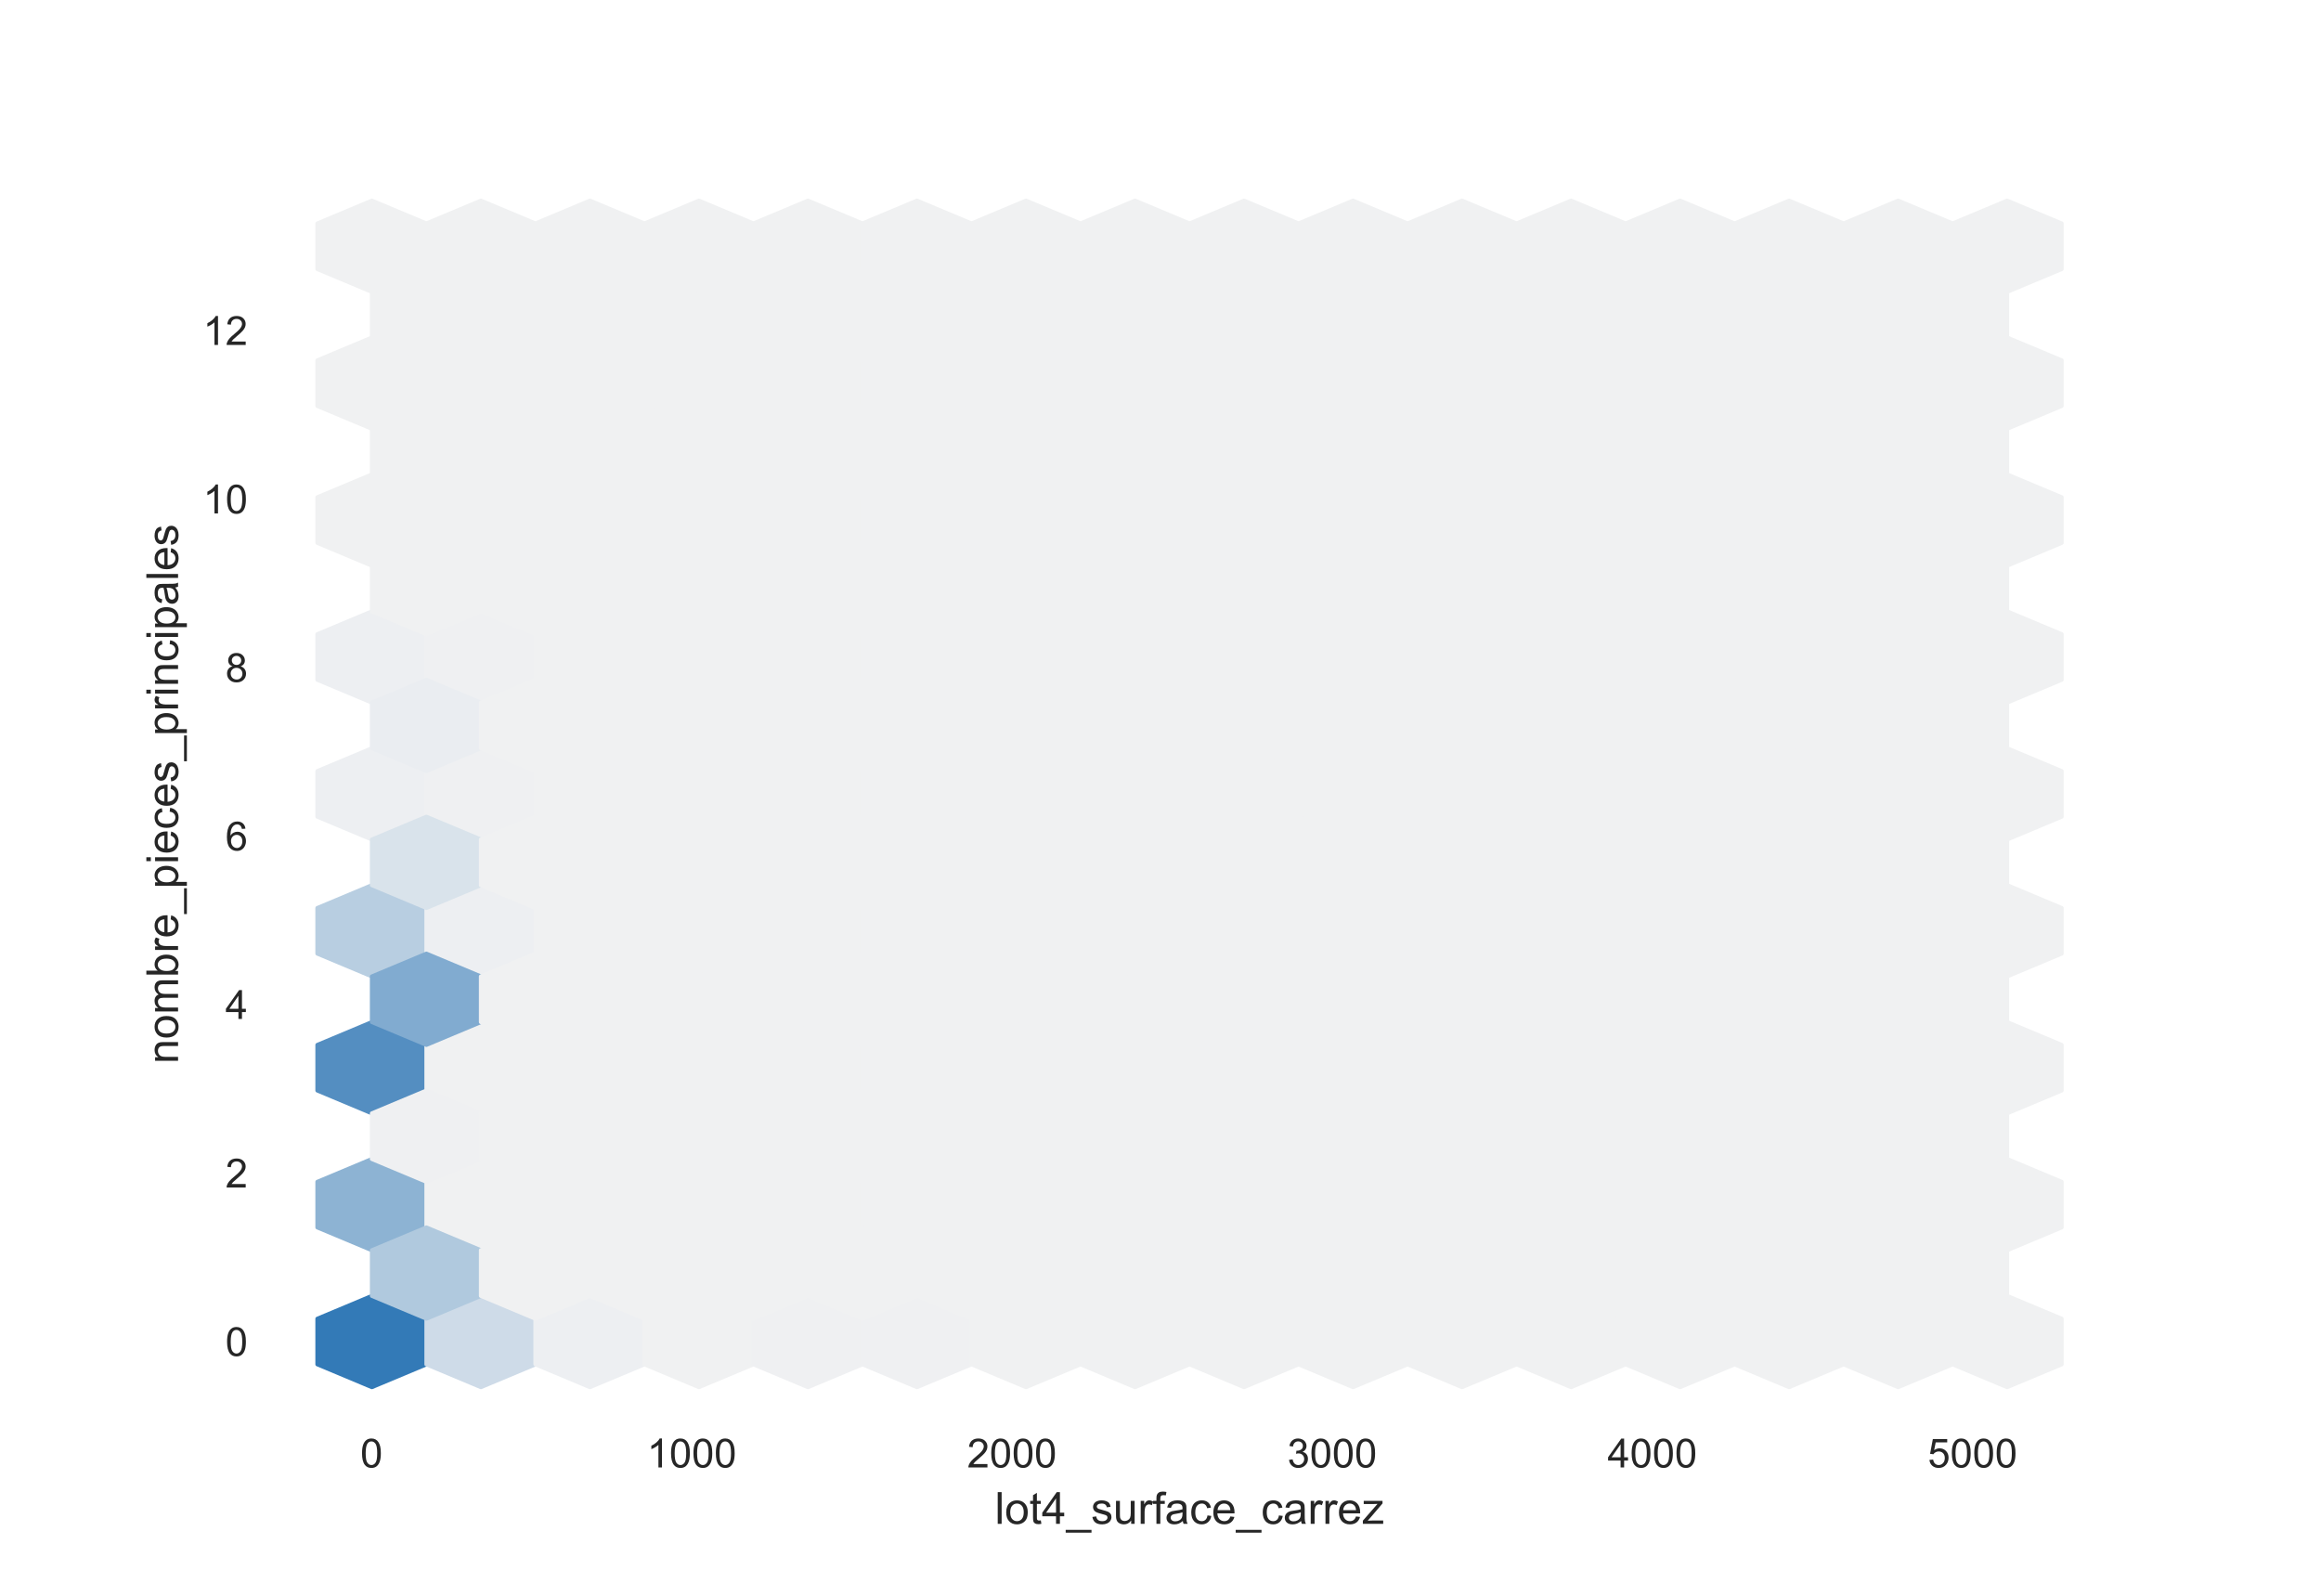 <?xml version="1.0" encoding="utf-8" standalone="no"?>
<!DOCTYPE svg PUBLIC "-//W3C//DTD SVG 1.1//EN"
  "http://www.w3.org/Graphics/SVG/1.1/DTD/svg11.dtd">
<!-- Created with matplotlib (https://matplotlib.org/) -->
<svg height="396pt" version="1.1" viewBox="0 0 576 396" width="576pt" xmlns="http://www.w3.org/2000/svg" xmlns:xlink="http://www.w3.org/1999/xlink">
 <defs>
  <style type="text/css">*{stroke-linecap:butt;stroke-linejoin:round;}</style>
 </defs>
 <g id="figure_1">
  <g id="patch_1">
   <path d="M 0 396 
L 576 396 
L 576 0 
L 0 0 
z
" style="fill:#ffffff;"/>
  </g>
  <g id="axes_1">
   <g id="patch_2">
    <path d="M 72 346.5 
L 518.4 346.5 
L 518.4 47.52 
L 72 47.52 
z
" style="fill:#ffffff;"/>
   </g>
   <g id="matplotlib.axis_1">
    <g id="xtick_1">
     <g id="text_1">
      <!-- 0 -->
      <g style="fill:#262626;" transform="translate(89.431 364.158)scale(0.1 -0.1)">
       <defs>
        <path d="M 4.156 35.297 
Q 4.156 48 6.766 55.734 
Q 9.375 63.484 14.516 67.672 
Q 19.672 71.875 27.484 71.875 
Q 33.25 71.875 37.594 69.547 
Q 41.938 67.234 44.766 62.859 
Q 47.609 58.5 49.219 52.219 
Q 50.828 45.953 50.828 35.297 
Q 50.828 22.703 48.234 14.969 
Q 45.656 7.234 40.5 3 
Q 35.359 -1.219 27.484 -1.219 
Q 17.141 -1.219 11.234 6.203 
Q 4.156 15.141 4.156 35.297 
z
M 13.188 35.297 
Q 13.188 17.672 17.312 11.828 
Q 21.438 6 27.484 6 
Q 33.547 6 37.672 11.859 
Q 41.797 17.719 41.797 35.297 
Q 41.797 52.984 37.672 58.781 
Q 33.547 64.594 27.391 64.594 
Q 21.344 64.594 17.719 59.469 
Q 13.188 52.938 13.188 35.297 
z
" id="ArialMT-48"/>
       </defs>
       <use xlink:href="#ArialMT-48"/>
      </g>
     </g>
    </g>
    <g id="xtick_2">
     <g id="text_2">
      <!-- 1000 -->
      <g style="fill:#262626;" transform="translate(160.554 364.158)scale(0.1 -0.1)">
       <defs>
        <path d="M 37.25 0 
L 28.469 0 
L 28.469 56 
Q 25.297 52.984 20.141 49.953 
Q 14.984 46.922 10.891 45.406 
L 10.891 53.906 
Q 18.266 57.375 23.781 62.297 
Q 29.297 67.234 31.594 71.875 
L 37.25 71.875 
z
" id="ArialMT-49"/>
       </defs>
       <use xlink:href="#ArialMT-49"/>
       <use x="55.615" xlink:href="#ArialMT-48"/>
       <use x="111.23" xlink:href="#ArialMT-48"/>
       <use x="166.846" xlink:href="#ArialMT-48"/>
      </g>
     </g>
    </g>
    <g id="xtick_3">
     <g id="text_3">
      <!-- 2000 -->
      <g style="fill:#262626;" transform="translate(240.019 364.158)scale(0.1 -0.1)">
       <defs>
        <path d="M 50.344 8.453 
L 50.344 0 
L 3.031 0 
Q 2.938 3.172 4.047 6.109 
Q 5.859 10.938 9.828 15.625 
Q 13.812 20.312 21.344 26.469 
Q 33.016 36.031 37.109 41.625 
Q 41.219 47.219 41.219 52.203 
Q 41.219 57.422 37.469 61 
Q 33.734 64.594 27.734 64.594 
Q 21.391 64.594 17.578 60.781 
Q 13.766 56.984 13.719 50.25 
L 4.688 51.172 
Q 5.609 61.281 11.656 66.578 
Q 17.719 71.875 27.938 71.875 
Q 38.234 71.875 44.234 66.156 
Q 50.25 60.453 50.25 52 
Q 50.25 47.703 48.484 43.547 
Q 46.734 39.406 42.656 34.812 
Q 38.578 30.219 29.109 22.219 
Q 21.188 15.578 18.938 13.203 
Q 16.703 10.844 15.234 8.453 
z
" id="ArialMT-50"/>
       </defs>
       <use xlink:href="#ArialMT-50"/>
       <use x="55.615" xlink:href="#ArialMT-48"/>
       <use x="111.23" xlink:href="#ArialMT-48"/>
       <use x="166.846" xlink:href="#ArialMT-48"/>
      </g>
     </g>
    </g>
    <g id="xtick_4">
     <g id="text_4">
      <!-- 3000 -->
      <g style="fill:#262626;" transform="translate(319.484 364.158)scale(0.1 -0.1)">
       <defs>
        <path d="M 4.203 18.891 
L 12.984 20.062 
Q 14.5 12.594 18.141 9.297 
Q 21.781 6 27 6 
Q 33.203 6 37.469 10.297 
Q 41.75 14.594 41.75 20.953 
Q 41.75 27 37.797 30.922 
Q 33.844 34.859 27.734 34.859 
Q 25.25 34.859 21.531 33.891 
L 22.516 41.609 
Q 23.391 41.5 23.922 41.5 
Q 29.547 41.5 34.031 44.422 
Q 38.531 47.359 38.531 53.469 
Q 38.531 58.297 35.25 61.469 
Q 31.984 64.656 26.812 64.656 
Q 21.688 64.656 18.266 61.422 
Q 14.844 58.203 13.875 51.766 
L 5.078 53.328 
Q 6.688 62.156 12.391 67.016 
Q 18.109 71.875 26.609 71.875 
Q 32.469 71.875 37.391 69.359 
Q 42.328 66.844 44.938 62.5 
Q 47.562 58.156 47.562 53.266 
Q 47.562 48.641 45.062 44.828 
Q 42.578 41.016 37.703 38.766 
Q 44.047 37.312 47.562 32.688 
Q 51.078 28.078 51.078 21.141 
Q 51.078 11.766 44.234 5.25 
Q 37.406 -1.266 26.953 -1.266 
Q 17.531 -1.266 11.297 4.344 
Q 5.078 9.969 4.203 18.891 
z
" id="ArialMT-51"/>
       </defs>
       <use xlink:href="#ArialMT-51"/>
       <use x="55.615" xlink:href="#ArialMT-48"/>
       <use x="111.23" xlink:href="#ArialMT-48"/>
       <use x="166.846" xlink:href="#ArialMT-48"/>
      </g>
     </g>
    </g>
    <g id="xtick_5">
     <g id="text_5">
      <!-- 4000 -->
      <g style="fill:#262626;" transform="translate(398.948 364.158)scale(0.1 -0.1)">
       <defs>
        <path d="M 32.328 0 
L 32.328 17.141 
L 1.266 17.141 
L 1.266 25.203 
L 33.938 71.578 
L 41.109 71.578 
L 41.109 25.203 
L 50.781 25.203 
L 50.781 17.141 
L 41.109 17.141 
L 41.109 0 
z
M 32.328 25.203 
L 32.328 57.469 
L 9.906 25.203 
z
" id="ArialMT-52"/>
       </defs>
       <use xlink:href="#ArialMT-52"/>
       <use x="55.615" xlink:href="#ArialMT-48"/>
       <use x="111.23" xlink:href="#ArialMT-48"/>
       <use x="166.846" xlink:href="#ArialMT-48"/>
      </g>
     </g>
    </g>
    <g id="xtick_6">
     <g id="text_6">
      <!-- 5000 -->
      <g style="fill:#262626;" transform="translate(478.413 364.158)scale(0.1 -0.1)">
       <defs>
        <path d="M 4.156 18.75 
L 13.375 19.531 
Q 14.406 12.797 18.141 9.391 
Q 21.875 6 27.156 6 
Q 33.5 6 37.891 10.781 
Q 42.281 15.578 42.281 23.484 
Q 42.281 31 38.062 35.344 
Q 33.844 39.703 27 39.703 
Q 22.75 39.703 19.328 37.766 
Q 15.922 35.844 13.969 32.766 
L 5.719 33.844 
L 12.641 70.609 
L 48.25 70.609 
L 48.25 62.203 
L 19.672 62.203 
L 15.828 42.969 
Q 22.266 47.469 29.344 47.469 
Q 38.719 47.469 45.156 40.969 
Q 51.609 34.469 51.609 24.266 
Q 51.609 14.547 45.953 7.469 
Q 39.062 -1.219 27.156 -1.219 
Q 17.391 -1.219 11.203 4.25 
Q 5.031 9.719 4.156 18.75 
z
" id="ArialMT-53"/>
       </defs>
       <use xlink:href="#ArialMT-53"/>
       <use x="55.615" xlink:href="#ArialMT-48"/>
       <use x="111.23" xlink:href="#ArialMT-48"/>
       <use x="166.846" xlink:href="#ArialMT-48"/>
      </g>
     </g>
    </g>
    <g id="text_7">
     <!-- lot4_surface_carrez -->
     <g style="fill:#262626;" transform="translate(246.901 378.153)scale(0.11 -0.11)">
      <defs>
       <path d="M 6.391 0 
L 6.391 71.578 
L 15.188 71.578 
L 15.188 0 
z
" id="ArialMT-108"/>
       <path d="M 3.328 25.922 
Q 3.328 40.328 11.328 47.266 
Q 18.016 53.031 27.641 53.031 
Q 38.328 53.031 45.109 46.016 
Q 51.906 39.016 51.906 26.656 
Q 51.906 16.656 48.906 10.906 
Q 45.906 5.172 40.156 2 
Q 34.422 -1.172 27.641 -1.172 
Q 16.75 -1.172 10.031 5.812 
Q 3.328 12.797 3.328 25.922 
z
M 12.359 25.922 
Q 12.359 15.969 16.703 11.016 
Q 21.047 6.062 27.641 6.062 
Q 34.188 6.062 38.531 11.031 
Q 42.875 16.016 42.875 26.219 
Q 42.875 35.844 38.5 40.797 
Q 34.125 45.75 27.641 45.75 
Q 21.047 45.75 16.703 40.812 
Q 12.359 35.891 12.359 25.922 
z
" id="ArialMT-111"/>
       <path d="M 25.781 7.859 
L 27.047 0.094 
Q 23.344 -0.688 20.406 -0.688 
Q 15.625 -0.688 12.984 0.828 
Q 10.359 2.344 9.281 4.812 
Q 8.203 7.281 8.203 15.188 
L 8.203 45.016 
L 1.766 45.016 
L 1.766 51.859 
L 8.203 51.859 
L 8.203 64.703 
L 16.938 69.969 
L 16.938 51.859 
L 25.781 51.859 
L 25.781 45.016 
L 16.938 45.016 
L 16.938 14.703 
Q 16.938 10.938 17.406 9.859 
Q 17.875 8.797 18.922 8.156 
Q 19.969 7.516 21.922 7.516 
Q 23.391 7.516 25.781 7.859 
z
" id="ArialMT-116"/>
       <path d="M -1.516 -19.875 
L -1.516 -13.531 
L 56.734 -13.531 
L 56.734 -19.875 
z
" id="ArialMT-95"/>
       <path d="M 3.078 15.484 
L 11.766 16.844 
Q 12.5 11.625 15.844 8.844 
Q 19.188 6.062 25.203 6.062 
Q 31.25 6.062 34.172 8.516 
Q 37.109 10.984 37.109 14.312 
Q 37.109 17.281 34.516 19 
Q 32.719 20.172 25.531 21.969 
Q 15.875 24.422 12.141 26.203 
Q 8.406 27.984 6.469 31.125 
Q 4.547 34.281 4.547 38.094 
Q 4.547 41.547 6.125 44.5 
Q 7.719 47.469 10.453 49.422 
Q 12.5 50.922 16.031 51.969 
Q 19.578 53.031 23.641 53.031 
Q 29.734 53.031 34.344 51.266 
Q 38.969 49.516 41.156 46.5 
Q 43.359 43.5 44.188 38.484 
L 35.594 37.312 
Q 35.016 41.312 32.203 43.547 
Q 29.391 45.797 24.266 45.797 
Q 18.219 45.797 15.625 43.797 
Q 13.031 41.797 13.031 39.109 
Q 13.031 37.406 14.109 36.031 
Q 15.188 34.625 17.484 33.688 
Q 18.797 33.203 25.25 31.453 
Q 34.578 28.953 38.25 27.359 
Q 41.938 25.781 44.031 22.75 
Q 46.141 19.734 46.141 15.234 
Q 46.141 10.844 43.578 6.953 
Q 41.016 3.078 36.172 0.953 
Q 31.344 -1.172 25.25 -1.172 
Q 15.141 -1.172 9.844 3.031 
Q 4.547 7.234 3.078 15.484 
z
" id="ArialMT-115"/>
       <path d="M 40.578 0 
L 40.578 7.625 
Q 34.516 -1.172 24.125 -1.172 
Q 19.531 -1.172 15.547 0.578 
Q 11.578 2.344 9.641 5 
Q 7.719 7.672 6.938 11.531 
Q 6.391 14.109 6.391 19.734 
L 6.391 51.859 
L 15.188 51.859 
L 15.188 23.094 
Q 15.188 16.219 15.719 13.812 
Q 16.547 10.359 19.234 8.375 
Q 21.922 6.391 25.875 6.391 
Q 29.828 6.391 33.297 8.422 
Q 36.766 10.453 38.203 13.938 
Q 39.656 17.438 39.656 24.078 
L 39.656 51.859 
L 48.438 51.859 
L 48.438 0 
z
" id="ArialMT-117"/>
       <path d="M 6.5 0 
L 6.5 51.859 
L 14.406 51.859 
L 14.406 44 
Q 17.438 49.516 20 51.266 
Q 22.562 53.031 25.641 53.031 
Q 30.078 53.031 34.672 50.203 
L 31.641 42.047 
Q 28.422 43.953 25.203 43.953 
Q 22.312 43.953 20.016 42.219 
Q 17.719 40.484 16.75 37.406 
Q 15.281 32.719 15.281 27.156 
L 15.281 0 
z
" id="ArialMT-114"/>
       <path d="M 8.688 0 
L 8.688 45.016 
L 0.922 45.016 
L 0.922 51.859 
L 8.688 51.859 
L 8.688 57.375 
Q 8.688 62.594 9.625 65.141 
Q 10.891 68.562 14.078 70.672 
Q 17.281 72.797 23.047 72.797 
Q 26.766 72.797 31.25 71.922 
L 29.938 64.266 
Q 27.203 64.75 24.75 64.75 
Q 20.75 64.75 19.094 63.031 
Q 17.438 61.328 17.438 56.641 
L 17.438 51.859 
L 27.547 51.859 
L 27.547 45.016 
L 17.438 45.016 
L 17.438 0 
z
" id="ArialMT-102"/>
       <path d="M 40.438 6.391 
Q 35.547 2.25 31.031 0.531 
Q 26.516 -1.172 21.344 -1.172 
Q 12.797 -1.172 8.203 3 
Q 3.609 7.172 3.609 13.672 
Q 3.609 17.484 5.344 20.625 
Q 7.078 23.781 9.891 25.688 
Q 12.703 27.594 16.219 28.562 
Q 18.797 29.25 24.031 29.891 
Q 34.672 31.156 39.703 32.906 
Q 39.75 34.719 39.75 35.203 
Q 39.75 40.578 37.25 42.781 
Q 33.891 45.75 27.25 45.75 
Q 21.047 45.75 18.094 43.578 
Q 15.141 41.406 13.719 35.891 
L 5.125 37.062 
Q 6.297 42.578 8.984 45.969 
Q 11.672 49.359 16.75 51.188 
Q 21.828 53.031 28.516 53.031 
Q 35.156 53.031 39.297 51.469 
Q 43.453 49.906 45.406 47.531 
Q 47.359 45.172 48.141 41.547 
Q 48.578 39.312 48.578 33.453 
L 48.578 21.734 
Q 48.578 9.469 49.141 6.219 
Q 49.703 2.984 51.375 0 
L 42.188 0 
Q 40.828 2.734 40.438 6.391 
z
M 39.703 26.031 
Q 34.906 24.078 25.344 22.703 
Q 19.922 21.922 17.672 20.938 
Q 15.438 19.969 14.203 18.094 
Q 12.984 16.219 12.984 13.922 
Q 12.984 10.406 15.641 8.062 
Q 18.312 5.719 23.438 5.719 
Q 28.516 5.719 32.469 7.938 
Q 36.422 10.156 38.281 14.016 
Q 39.703 17 39.703 22.797 
z
" id="ArialMT-97"/>
       <path d="M 40.438 19 
L 49.078 17.875 
Q 47.656 8.938 41.812 3.875 
Q 35.984 -1.172 27.484 -1.172 
Q 16.844 -1.172 10.375 5.781 
Q 3.906 12.75 3.906 25.734 
Q 3.906 34.125 6.688 40.422 
Q 9.469 46.734 15.156 49.875 
Q 20.844 53.031 27.547 53.031 
Q 35.984 53.031 41.359 48.75 
Q 46.734 44.484 48.25 36.625 
L 39.703 35.297 
Q 38.484 40.531 35.375 43.156 
Q 32.281 45.797 27.875 45.797 
Q 21.234 45.797 17.078 41.031 
Q 12.938 36.281 12.938 25.984 
Q 12.938 15.531 16.938 10.797 
Q 20.953 6.062 27.391 6.062 
Q 32.562 6.062 36.031 9.234 
Q 39.5 12.406 40.438 19 
z
" id="ArialMT-99"/>
       <path d="M 42.094 16.703 
L 51.172 15.578 
Q 49.031 7.625 43.219 3.219 
Q 37.406 -1.172 28.375 -1.172 
Q 17 -1.172 10.328 5.828 
Q 3.656 12.844 3.656 25.484 
Q 3.656 38.578 10.391 45.797 
Q 17.141 53.031 27.875 53.031 
Q 38.281 53.031 44.875 45.953 
Q 51.469 38.875 51.469 26.031 
Q 51.469 25.25 51.422 23.688 
L 12.75 23.688 
Q 13.234 15.141 17.578 10.594 
Q 21.922 6.062 28.422 6.062 
Q 33.25 6.062 36.672 8.594 
Q 40.094 11.141 42.094 16.703 
z
M 13.234 30.906 
L 42.188 30.906 
Q 41.609 37.453 38.875 40.719 
Q 34.672 45.797 27.984 45.797 
Q 21.922 45.797 17.797 41.75 
Q 13.672 37.703 13.234 30.906 
z
" id="ArialMT-101"/>
       <path d="M 1.953 0 
L 1.953 7.125 
L 34.969 45.016 
Q 29.344 44.734 25.047 44.734 
L 3.906 44.734 
L 3.906 51.859 
L 46.297 51.859 
L 46.297 46.047 
L 18.219 13.141 
L 12.797 7.125 
Q 18.703 7.562 23.875 7.562 
L 47.859 7.562 
L 47.859 0 
z
" id="ArialMT-122"/>
      </defs>
      <use xlink:href="#ArialMT-108"/>
      <use x="22.217" xlink:href="#ArialMT-111"/>
      <use x="77.832" xlink:href="#ArialMT-116"/>
      <use x="105.615" xlink:href="#ArialMT-52"/>
      <use x="161.23" xlink:href="#ArialMT-95"/>
      <use x="216.846" xlink:href="#ArialMT-115"/>
      <use x="266.846" xlink:href="#ArialMT-117"/>
      <use x="322.461" xlink:href="#ArialMT-114"/>
      <use x="355.762" xlink:href="#ArialMT-102"/>
      <use x="383.545" xlink:href="#ArialMT-97"/>
      <use x="439.16" xlink:href="#ArialMT-99"/>
      <use x="489.16" xlink:href="#ArialMT-101"/>
      <use x="544.775" xlink:href="#ArialMT-95"/>
      <use x="600.391" xlink:href="#ArialMT-99"/>
      <use x="650.391" xlink:href="#ArialMT-97"/>
      <use x="706.006" xlink:href="#ArialMT-114"/>
      <use x="739.307" xlink:href="#ArialMT-114"/>
      <use x="772.607" xlink:href="#ArialMT-101"/>
      <use x="828.223" xlink:href="#ArialMT-122"/>
     </g>
    </g>
   </g>
   <g id="matplotlib.axis_2">
    <g id="ytick_1">
     <g id="text_8">
      <!-- 0 -->
      <g style="fill:#262626;" transform="translate(55.939 336.489)scale(0.1 -0.1)">
       <use xlink:href="#ArialMT-48"/>
      </g>
     </g>
    </g>
    <g id="ytick_2">
     <g id="text_9">
      <!-- 2 -->
      <g style="fill:#262626;" transform="translate(55.939 294.674)scale(0.1 -0.1)">
       <use xlink:href="#ArialMT-50"/>
      </g>
     </g>
    </g>
    <g id="ytick_3">
     <g id="text_10">
      <!-- 4 -->
      <g style="fill:#262626;" transform="translate(55.939 252.858)scale(0.1 -0.1)">
       <use xlink:href="#ArialMT-52"/>
      </g>
     </g>
    </g>
    <g id="ytick_4">
     <g id="text_11">
      <!-- 6 -->
      <g style="fill:#262626;" transform="translate(55.939 211.043)scale(0.1 -0.1)">
       <defs>
        <path d="M 49.75 54.047 
L 41.016 53.375 
Q 39.844 58.547 37.703 60.891 
Q 34.125 64.656 28.906 64.656 
Q 24.703 64.656 21.531 62.312 
Q 17.391 59.281 14.984 53.469 
Q 12.594 47.656 12.5 36.922 
Q 15.672 41.75 20.266 44.094 
Q 24.859 46.438 29.891 46.438 
Q 38.672 46.438 44.844 39.969 
Q 51.031 33.5 51.031 23.25 
Q 51.031 16.5 48.125 10.719 
Q 45.219 4.938 40.141 1.859 
Q 35.062 -1.219 28.609 -1.219 
Q 17.625 -1.219 10.688 6.859 
Q 3.766 14.938 3.766 33.5 
Q 3.766 54.25 11.422 63.672 
Q 18.109 71.875 29.438 71.875 
Q 37.891 71.875 43.281 67.141 
Q 48.688 62.406 49.75 54.047 
z
M 13.875 23.188 
Q 13.875 18.656 15.797 14.5 
Q 17.719 10.359 21.188 8.172 
Q 24.656 6 28.469 6 
Q 34.031 6 38.031 10.484 
Q 42.047 14.984 42.047 22.703 
Q 42.047 30.125 38.078 34.391 
Q 34.125 38.672 28.125 38.672 
Q 22.172 38.672 18.016 34.391 
Q 13.875 30.125 13.875 23.188 
z
" id="ArialMT-54"/>
       </defs>
       <use xlink:href="#ArialMT-54"/>
      </g>
     </g>
    </g>
    <g id="ytick_5">
     <g id="text_12">
      <!-- 8 -->
      <g style="fill:#262626;" transform="translate(55.939 169.227)scale(0.1 -0.1)">
       <defs>
        <path d="M 17.672 38.812 
Q 12.203 40.828 9.562 44.531 
Q 6.938 48.25 6.938 53.422 
Q 6.938 61.234 12.547 66.547 
Q 18.172 71.875 27.484 71.875 
Q 36.859 71.875 42.578 66.422 
Q 48.297 60.984 48.297 53.172 
Q 48.297 48.188 45.672 44.5 
Q 43.062 40.828 37.75 38.812 
Q 44.344 36.672 47.781 31.875 
Q 51.219 27.094 51.219 20.453 
Q 51.219 11.281 44.719 5.031 
Q 38.234 -1.219 27.641 -1.219 
Q 17.047 -1.219 10.547 5.047 
Q 4.047 11.328 4.047 20.703 
Q 4.047 27.688 7.594 32.391 
Q 11.141 37.109 17.672 38.812 
z
M 15.922 53.719 
Q 15.922 48.641 19.188 45.406 
Q 22.469 42.188 27.688 42.188 
Q 32.766 42.188 36.016 45.375 
Q 39.266 48.578 39.266 53.219 
Q 39.266 58.062 35.906 61.359 
Q 32.562 64.656 27.594 64.656 
Q 22.562 64.656 19.234 61.422 
Q 15.922 58.203 15.922 53.719 
z
M 13.094 20.656 
Q 13.094 16.891 14.875 13.375 
Q 16.656 9.859 20.172 7.922 
Q 23.688 6 27.734 6 
Q 34.031 6 38.125 10.047 
Q 42.234 14.109 42.234 20.359 
Q 42.234 26.703 38.016 30.859 
Q 33.797 35.016 27.438 35.016 
Q 21.234 35.016 17.156 30.906 
Q 13.094 26.812 13.094 20.656 
z
" id="ArialMT-56"/>
       </defs>
       <use xlink:href="#ArialMT-56"/>
      </g>
     </g>
    </g>
    <g id="ytick_6">
     <g id="text_13">
      <!-- 10 -->
      <g style="fill:#262626;" transform="translate(50.378 127.412)scale(0.1 -0.1)">
       <use xlink:href="#ArialMT-49"/>
       <use x="55.615" xlink:href="#ArialMT-48"/>
      </g>
     </g>
    </g>
    <g id="ytick_7">
     <g id="text_14">
      <!-- 12 -->
      <g style="fill:#262626;" transform="translate(50.378 85.597)scale(0.1 -0.1)">
       <use xlink:href="#ArialMT-49"/>
       <use x="55.615" xlink:href="#ArialMT-50"/>
      </g>
     </g>
    </g>
    <g id="text_15">
     <!-- nombre_pieces_principales -->
     <g style="fill:#262626;" transform="translate(44.192 263.961)rotate(-90)scale(0.11 -0.11)">
      <defs>
       <path d="M 6.594 0 
L 6.594 51.859 
L 14.5 51.859 
L 14.5 44.484 
Q 20.219 53.031 31 53.031 
Q 35.688 53.031 39.625 51.344 
Q 43.562 49.656 45.516 46.922 
Q 47.469 44.188 48.25 40.438 
Q 48.734 37.984 48.734 31.891 
L 48.734 0 
L 39.938 0 
L 39.938 31.547 
Q 39.938 36.922 38.906 39.578 
Q 37.891 42.234 35.281 43.812 
Q 32.672 45.406 29.156 45.406 
Q 23.531 45.406 19.453 41.844 
Q 15.375 38.281 15.375 28.328 
L 15.375 0 
z
" id="ArialMT-110"/>
       <path d="M 6.594 0 
L 6.594 51.859 
L 14.453 51.859 
L 14.453 44.578 
Q 16.891 48.391 20.938 50.703 
Q 25 53.031 30.172 53.031 
Q 35.938 53.031 39.625 50.641 
Q 43.312 48.25 44.828 43.953 
Q 50.984 53.031 60.844 53.031 
Q 68.562 53.031 72.703 48.75 
Q 76.859 44.484 76.859 35.594 
L 76.859 0 
L 68.109 0 
L 68.109 32.672 
Q 68.109 37.938 67.25 40.25 
Q 66.406 42.578 64.156 43.984 
Q 61.922 45.406 58.891 45.406 
Q 53.422 45.406 49.797 41.766 
Q 46.188 38.141 46.188 30.125 
L 46.188 0 
L 37.406 0 
L 37.406 33.688 
Q 37.406 39.547 35.25 42.469 
Q 33.109 45.406 28.219 45.406 
Q 24.516 45.406 21.359 43.453 
Q 18.219 41.5 16.797 37.734 
Q 15.375 33.984 15.375 26.906 
L 15.375 0 
z
" id="ArialMT-109"/>
       <path d="M 14.703 0 
L 6.547 0 
L 6.547 71.578 
L 15.328 71.578 
L 15.328 46.047 
Q 20.906 53.031 29.547 53.031 
Q 34.328 53.031 38.594 51.094 
Q 42.875 49.172 45.625 45.672 
Q 48.391 42.188 49.953 37.25 
Q 51.516 32.328 51.516 26.703 
Q 51.516 13.375 44.922 6.094 
Q 38.328 -1.172 29.109 -1.172 
Q 19.922 -1.172 14.703 6.5 
z
M 14.594 26.312 
Q 14.594 17 17.141 12.844 
Q 21.297 6.062 28.375 6.062 
Q 34.125 6.062 38.328 11.062 
Q 42.531 16.062 42.531 25.984 
Q 42.531 36.141 38.5 40.969 
Q 34.469 45.797 28.766 45.797 
Q 23 45.797 18.797 40.797 
Q 14.594 35.797 14.594 26.312 
z
" id="ArialMT-98"/>
       <path d="M 6.594 -19.875 
L 6.594 51.859 
L 14.594 51.859 
L 14.594 45.125 
Q 17.438 49.078 21 51.047 
Q 24.562 53.031 29.641 53.031 
Q 36.281 53.031 41.359 49.609 
Q 46.438 46.188 49.016 39.953 
Q 51.609 33.734 51.609 26.312 
Q 51.609 18.359 48.75 11.984 
Q 45.906 5.609 40.453 2.219 
Q 35.016 -1.172 29 -1.172 
Q 24.609 -1.172 21.109 0.688 
Q 17.625 2.547 15.375 5.375 
L 15.375 -19.875 
z
M 14.547 25.641 
Q 14.547 15.625 18.594 10.844 
Q 22.656 6.062 28.422 6.062 
Q 34.281 6.062 38.453 11.016 
Q 42.625 15.969 42.625 26.375 
Q 42.625 36.281 38.547 41.203 
Q 34.469 46.141 28.812 46.141 
Q 23.188 46.141 18.859 40.891 
Q 14.547 35.641 14.547 25.641 
z
" id="ArialMT-112"/>
       <path d="M 6.641 61.469 
L 6.641 71.578 
L 15.438 71.578 
L 15.438 61.469 
z
M 6.641 0 
L 6.641 51.859 
L 15.438 51.859 
L 15.438 0 
z
" id="ArialMT-105"/>
      </defs>
      <use xlink:href="#ArialMT-110"/>
      <use x="55.615" xlink:href="#ArialMT-111"/>
      <use x="111.23" xlink:href="#ArialMT-109"/>
      <use x="194.531" xlink:href="#ArialMT-98"/>
      <use x="250.146" xlink:href="#ArialMT-114"/>
      <use x="283.447" xlink:href="#ArialMT-101"/>
      <use x="339.062" xlink:href="#ArialMT-95"/>
      <use x="394.678" xlink:href="#ArialMT-112"/>
      <use x="450.293" xlink:href="#ArialMT-105"/>
      <use x="472.51" xlink:href="#ArialMT-101"/>
      <use x="528.125" xlink:href="#ArialMT-99"/>
      <use x="578.125" xlink:href="#ArialMT-101"/>
      <use x="633.74" xlink:href="#ArialMT-115"/>
      <use x="683.74" xlink:href="#ArialMT-95"/>
      <use x="739.355" xlink:href="#ArialMT-112"/>
      <use x="794.971" xlink:href="#ArialMT-114"/>
      <use x="828.271" xlink:href="#ArialMT-105"/>
      <use x="850.488" xlink:href="#ArialMT-110"/>
      <use x="906.104" xlink:href="#ArialMT-99"/>
      <use x="956.104" xlink:href="#ArialMT-105"/>
      <use x="978.32" xlink:href="#ArialMT-112"/>
      <use x="1033.936" xlink:href="#ArialMT-97"/>
      <use x="1089.551" xlink:href="#ArialMT-108"/>
      <use x="1111.768" xlink:href="#ArialMT-101"/>
      <use x="1167.383" xlink:href="#ArialMT-115"/>
     </g>
    </g>
   </g>
   <g id="PolyCollection_1">
    <defs>
     <path d="M 105.739 -57.428 
L 105.739 -68.752 
L 92.211 -74.415 
L 78.684 -68.752 
L 78.684 -57.428 
L 92.211 -51.765 
z
" id="C0_0_7df1e57552"/>
    </defs>
    <g clip-path="url(#p55dac12ac5)">
     <use style="fill:#337ab7;stroke:#337ab7;" x="0.079" xlink:href="#C0_0_7df1e57552" y="396"/>
    </g>
    <g clip-path="url(#p55dac12ac5)">
     <use style="fill:#8db3d3;stroke:#8db3d3;" x="0.079" xlink:href="#C0_0_7df1e57552" y="362.025"/>
    </g>
    <g clip-path="url(#p55dac12ac5)">
     <use style="fill:#548ec1;stroke:#548ec1;" x="0.079" xlink:href="#C0_0_7df1e57552" y="328.05"/>
    </g>
    <g clip-path="url(#p55dac12ac5)">
     <use style="fill:#b8cee1;stroke:#b8cee1;" x="0.079" xlink:href="#C0_0_7df1e57552" y="294.075"/>
    </g>
    <g clip-path="url(#p55dac12ac5)">
     <use style="fill:#edeff2;stroke:#edeff2;" x="0.079" xlink:href="#C0_0_7df1e57552" y="260.1"/>
    </g>
    <g clip-path="url(#p55dac12ac5)">
     <use style="fill:#edeff2;stroke:#edeff2;" x="0.079" xlink:href="#C0_0_7df1e57552" y="226.125"/>
    </g>
    <g clip-path="url(#p55dac12ac5)">
     <use style="fill:#f0f1f2;stroke:#f0f1f2;" x="0.079" xlink:href="#C0_0_7df1e57552" y="192.15"/>
    </g>
    <g clip-path="url(#p55dac12ac5)">
     <use style="fill:#f0f1f2;stroke:#f0f1f2;" x="0.079" xlink:href="#C0_0_7df1e57552" y="158.175"/>
    </g>
    <g clip-path="url(#p55dac12ac5)">
     <use style="fill:#f0f1f2;stroke:#f0f1f2;" x="0.079" xlink:href="#C0_0_7df1e57552" y="124.2"/>
    </g>
    <g clip-path="url(#p55dac12ac5)">
     <use style="fill:#cedbe8;stroke:#cedbe8;" x="27.134" xlink:href="#C0_0_7df1e57552" y="396"/>
    </g>
    <g clip-path="url(#p55dac12ac5)">
     <use style="fill:#f0f1f2;stroke:#f0f1f2;" x="27.134" xlink:href="#C0_0_7df1e57552" y="362.025"/>
    </g>
    <g clip-path="url(#p55dac12ac5)">
     <use style="fill:#f0f1f2;stroke:#f0f1f2;" x="27.134" xlink:href="#C0_0_7df1e57552" y="328.05"/>
    </g>
    <g clip-path="url(#p55dac12ac5)">
     <use style="fill:#edeff2;stroke:#edeff2;" x="27.134" xlink:href="#C0_0_7df1e57552" y="294.075"/>
    </g>
    <g clip-path="url(#p55dac12ac5)">
     <use style="fill:#eff0f2;stroke:#eff0f2;" x="27.134" xlink:href="#C0_0_7df1e57552" y="260.1"/>
    </g>
    <g clip-path="url(#p55dac12ac5)">
     <use style="fill:#eff0f2;stroke:#eff0f2;" x="27.134" xlink:href="#C0_0_7df1e57552" y="226.125"/>
    </g>
    <g clip-path="url(#p55dac12ac5)">
     <use style="fill:#f0f1f2;stroke:#f0f1f2;" x="27.134" xlink:href="#C0_0_7df1e57552" y="192.15"/>
    </g>
    <g clip-path="url(#p55dac12ac5)">
     <use style="fill:#f0f1f2;stroke:#f0f1f2;" x="27.134" xlink:href="#C0_0_7df1e57552" y="158.175"/>
    </g>
    <g clip-path="url(#p55dac12ac5)">
     <use style="fill:#f0f1f2;stroke:#f0f1f2;" x="27.134" xlink:href="#C0_0_7df1e57552" y="124.2"/>
    </g>
    <g clip-path="url(#p55dac12ac5)">
     <use style="fill:#edeff2;stroke:#edeff2;" x="54.189" xlink:href="#C0_0_7df1e57552" y="396"/>
    </g>
    <g clip-path="url(#p55dac12ac5)">
     <use style="fill:#f0f1f2;stroke:#f0f1f2;" x="54.189" xlink:href="#C0_0_7df1e57552" y="362.025"/>
    </g>
    <g clip-path="url(#p55dac12ac5)">
     <use style="fill:#f0f1f2;stroke:#f0f1f2;" x="54.189" xlink:href="#C0_0_7df1e57552" y="328.05"/>
    </g>
    <g clip-path="url(#p55dac12ac5)">
     <use style="fill:#f0f1f2;stroke:#f0f1f2;" x="54.189" xlink:href="#C0_0_7df1e57552" y="294.075"/>
    </g>
    <g clip-path="url(#p55dac12ac5)">
     <use style="fill:#f0f1f2;stroke:#f0f1f2;" x="54.189" xlink:href="#C0_0_7df1e57552" y="260.1"/>
    </g>
    <g clip-path="url(#p55dac12ac5)">
     <use style="fill:#f0f1f2;stroke:#f0f1f2;" x="54.189" xlink:href="#C0_0_7df1e57552" y="226.125"/>
    </g>
    <g clip-path="url(#p55dac12ac5)">
     <use style="fill:#f0f1f2;stroke:#f0f1f2;" x="54.189" xlink:href="#C0_0_7df1e57552" y="192.15"/>
    </g>
    <g clip-path="url(#p55dac12ac5)">
     <use style="fill:#f0f1f2;stroke:#f0f1f2;" x="54.189" xlink:href="#C0_0_7df1e57552" y="158.175"/>
    </g>
    <g clip-path="url(#p55dac12ac5)">
     <use style="fill:#f0f1f2;stroke:#f0f1f2;" x="54.189" xlink:href="#C0_0_7df1e57552" y="124.2"/>
    </g>
    <g clip-path="url(#p55dac12ac5)">
     <use style="fill:#f0f1f2;stroke:#f0f1f2;" x="81.243" xlink:href="#C0_0_7df1e57552" y="396"/>
    </g>
    <g clip-path="url(#p55dac12ac5)">
     <use style="fill:#f0f1f2;stroke:#f0f1f2;" x="81.243" xlink:href="#C0_0_7df1e57552" y="362.025"/>
    </g>
    <g clip-path="url(#p55dac12ac5)">
     <use style="fill:#f0f1f2;stroke:#f0f1f2;" x="81.243" xlink:href="#C0_0_7df1e57552" y="328.05"/>
    </g>
    <g clip-path="url(#p55dac12ac5)">
     <use style="fill:#f0f1f2;stroke:#f0f1f2;" x="81.243" xlink:href="#C0_0_7df1e57552" y="294.075"/>
    </g>
    <g clip-path="url(#p55dac12ac5)">
     <use style="fill:#f0f1f2;stroke:#f0f1f2;" x="81.243" xlink:href="#C0_0_7df1e57552" y="260.1"/>
    </g>
    <g clip-path="url(#p55dac12ac5)">
     <use style="fill:#f0f1f2;stroke:#f0f1f2;" x="81.243" xlink:href="#C0_0_7df1e57552" y="226.125"/>
    </g>
    <g clip-path="url(#p55dac12ac5)">
     <use style="fill:#f0f1f2;stroke:#f0f1f2;" x="81.243" xlink:href="#C0_0_7df1e57552" y="192.15"/>
    </g>
    <g clip-path="url(#p55dac12ac5)">
     <use style="fill:#f0f1f2;stroke:#f0f1f2;" x="81.243" xlink:href="#C0_0_7df1e57552" y="158.175"/>
    </g>
    <g clip-path="url(#p55dac12ac5)">
     <use style="fill:#f0f1f2;stroke:#f0f1f2;" x="81.243" xlink:href="#C0_0_7df1e57552" y="124.2"/>
    </g>
    <g clip-path="url(#p55dac12ac5)">
     <use style="fill:#eff0f2;stroke:#eff0f2;" x="108.298" xlink:href="#C0_0_7df1e57552" y="396"/>
    </g>
    <g clip-path="url(#p55dac12ac5)">
     <use style="fill:#f0f1f2;stroke:#f0f1f2;" x="108.298" xlink:href="#C0_0_7df1e57552" y="362.025"/>
    </g>
    <g clip-path="url(#p55dac12ac5)">
     <use style="fill:#f0f1f2;stroke:#f0f1f2;" x="108.298" xlink:href="#C0_0_7df1e57552" y="328.05"/>
    </g>
    <g clip-path="url(#p55dac12ac5)">
     <use style="fill:#f0f1f2;stroke:#f0f1f2;" x="108.298" xlink:href="#C0_0_7df1e57552" y="294.075"/>
    </g>
    <g clip-path="url(#p55dac12ac5)">
     <use style="fill:#f0f1f2;stroke:#f0f1f2;" x="108.298" xlink:href="#C0_0_7df1e57552" y="260.1"/>
    </g>
    <g clip-path="url(#p55dac12ac5)">
     <use style="fill:#f0f1f2;stroke:#f0f1f2;" x="108.298" xlink:href="#C0_0_7df1e57552" y="226.125"/>
    </g>
    <g clip-path="url(#p55dac12ac5)">
     <use style="fill:#f0f1f2;stroke:#f0f1f2;" x="108.298" xlink:href="#C0_0_7df1e57552" y="192.15"/>
    </g>
    <g clip-path="url(#p55dac12ac5)">
     <use style="fill:#f0f1f2;stroke:#f0f1f2;" x="108.298" xlink:href="#C0_0_7df1e57552" y="158.175"/>
    </g>
    <g clip-path="url(#p55dac12ac5)">
     <use style="fill:#f0f1f2;stroke:#f0f1f2;" x="108.298" xlink:href="#C0_0_7df1e57552" y="124.2"/>
    </g>
    <g clip-path="url(#p55dac12ac5)">
     <use style="fill:#eff0f2;stroke:#eff0f2;" x="135.352" xlink:href="#C0_0_7df1e57552" y="396"/>
    </g>
    <g clip-path="url(#p55dac12ac5)">
     <use style="fill:#f0f1f2;stroke:#f0f1f2;" x="135.352" xlink:href="#C0_0_7df1e57552" y="362.025"/>
    </g>
    <g clip-path="url(#p55dac12ac5)">
     <use style="fill:#f0f1f2;stroke:#f0f1f2;" x="135.352" xlink:href="#C0_0_7df1e57552" y="328.05"/>
    </g>
    <g clip-path="url(#p55dac12ac5)">
     <use style="fill:#f0f1f2;stroke:#f0f1f2;" x="135.352" xlink:href="#C0_0_7df1e57552" y="294.075"/>
    </g>
    <g clip-path="url(#p55dac12ac5)">
     <use style="fill:#f0f1f2;stroke:#f0f1f2;" x="135.352" xlink:href="#C0_0_7df1e57552" y="260.1"/>
    </g>
    <g clip-path="url(#p55dac12ac5)">
     <use style="fill:#f0f1f2;stroke:#f0f1f2;" x="135.352" xlink:href="#C0_0_7df1e57552" y="226.125"/>
    </g>
    <g clip-path="url(#p55dac12ac5)">
     <use style="fill:#f0f1f2;stroke:#f0f1f2;" x="135.352" xlink:href="#C0_0_7df1e57552" y="192.15"/>
    </g>
    <g clip-path="url(#p55dac12ac5)">
     <use style="fill:#f0f1f2;stroke:#f0f1f2;" x="135.352" xlink:href="#C0_0_7df1e57552" y="158.175"/>
    </g>
    <g clip-path="url(#p55dac12ac5)">
     <use style="fill:#f0f1f2;stroke:#f0f1f2;" x="135.352" xlink:href="#C0_0_7df1e57552" y="124.2"/>
    </g>
    <g clip-path="url(#p55dac12ac5)">
     <use style="fill:#f0f1f2;stroke:#f0f1f2;" x="162.407" xlink:href="#C0_0_7df1e57552" y="396"/>
    </g>
    <g clip-path="url(#p55dac12ac5)">
     <use style="fill:#f0f1f2;stroke:#f0f1f2;" x="162.407" xlink:href="#C0_0_7df1e57552" y="362.025"/>
    </g>
    <g clip-path="url(#p55dac12ac5)">
     <use style="fill:#f0f1f2;stroke:#f0f1f2;" x="162.407" xlink:href="#C0_0_7df1e57552" y="328.05"/>
    </g>
    <g clip-path="url(#p55dac12ac5)">
     <use style="fill:#f0f1f2;stroke:#f0f1f2;" x="162.407" xlink:href="#C0_0_7df1e57552" y="294.075"/>
    </g>
    <g clip-path="url(#p55dac12ac5)">
     <use style="fill:#f0f1f2;stroke:#f0f1f2;" x="162.407" xlink:href="#C0_0_7df1e57552" y="260.1"/>
    </g>
    <g clip-path="url(#p55dac12ac5)">
     <use style="fill:#f0f1f2;stroke:#f0f1f2;" x="162.407" xlink:href="#C0_0_7df1e57552" y="226.125"/>
    </g>
    <g clip-path="url(#p55dac12ac5)">
     <use style="fill:#f0f1f2;stroke:#f0f1f2;" x="162.407" xlink:href="#C0_0_7df1e57552" y="192.15"/>
    </g>
    <g clip-path="url(#p55dac12ac5)">
     <use style="fill:#f0f1f2;stroke:#f0f1f2;" x="162.407" xlink:href="#C0_0_7df1e57552" y="158.175"/>
    </g>
    <g clip-path="url(#p55dac12ac5)">
     <use style="fill:#f0f1f2;stroke:#f0f1f2;" x="162.407" xlink:href="#C0_0_7df1e57552" y="124.2"/>
    </g>
    <g clip-path="url(#p55dac12ac5)">
     <use style="fill:#f0f1f2;stroke:#f0f1f2;" x="189.461" xlink:href="#C0_0_7df1e57552" y="396"/>
    </g>
    <g clip-path="url(#p55dac12ac5)">
     <use style="fill:#f0f1f2;stroke:#f0f1f2;" x="189.461" xlink:href="#C0_0_7df1e57552" y="362.025"/>
    </g>
    <g clip-path="url(#p55dac12ac5)">
     <use style="fill:#f0f1f2;stroke:#f0f1f2;" x="189.461" xlink:href="#C0_0_7df1e57552" y="328.05"/>
    </g>
    <g clip-path="url(#p55dac12ac5)">
     <use style="fill:#f0f1f2;stroke:#f0f1f2;" x="189.461" xlink:href="#C0_0_7df1e57552" y="294.075"/>
    </g>
    <g clip-path="url(#p55dac12ac5)">
     <use style="fill:#f0f1f2;stroke:#f0f1f2;" x="189.461" xlink:href="#C0_0_7df1e57552" y="260.1"/>
    </g>
    <g clip-path="url(#p55dac12ac5)">
     <use style="fill:#f0f1f2;stroke:#f0f1f2;" x="189.461" xlink:href="#C0_0_7df1e57552" y="226.125"/>
    </g>
    <g clip-path="url(#p55dac12ac5)">
     <use style="fill:#f0f1f2;stroke:#f0f1f2;" x="189.461" xlink:href="#C0_0_7df1e57552" y="192.15"/>
    </g>
    <g clip-path="url(#p55dac12ac5)">
     <use style="fill:#f0f1f2;stroke:#f0f1f2;" x="189.461" xlink:href="#C0_0_7df1e57552" y="158.175"/>
    </g>
    <g clip-path="url(#p55dac12ac5)">
     <use style="fill:#f0f1f2;stroke:#f0f1f2;" x="189.461" xlink:href="#C0_0_7df1e57552" y="124.2"/>
    </g>
    <g clip-path="url(#p55dac12ac5)">
     <use style="fill:#f0f1f2;stroke:#f0f1f2;" x="216.516" xlink:href="#C0_0_7df1e57552" y="396"/>
    </g>
    <g clip-path="url(#p55dac12ac5)">
     <use style="fill:#f0f1f2;stroke:#f0f1f2;" x="216.516" xlink:href="#C0_0_7df1e57552" y="362.025"/>
    </g>
    <g clip-path="url(#p55dac12ac5)">
     <use style="fill:#f0f1f2;stroke:#f0f1f2;" x="216.516" xlink:href="#C0_0_7df1e57552" y="328.05"/>
    </g>
    <g clip-path="url(#p55dac12ac5)">
     <use style="fill:#f0f1f2;stroke:#f0f1f2;" x="216.516" xlink:href="#C0_0_7df1e57552" y="294.075"/>
    </g>
    <g clip-path="url(#p55dac12ac5)">
     <use style="fill:#f0f1f2;stroke:#f0f1f2;" x="216.516" xlink:href="#C0_0_7df1e57552" y="260.1"/>
    </g>
    <g clip-path="url(#p55dac12ac5)">
     <use style="fill:#f0f1f2;stroke:#f0f1f2;" x="216.516" xlink:href="#C0_0_7df1e57552" y="226.125"/>
    </g>
    <g clip-path="url(#p55dac12ac5)">
     <use style="fill:#f0f1f2;stroke:#f0f1f2;" x="216.516" xlink:href="#C0_0_7df1e57552" y="192.15"/>
    </g>
    <g clip-path="url(#p55dac12ac5)">
     <use style="fill:#f0f1f2;stroke:#f0f1f2;" x="216.516" xlink:href="#C0_0_7df1e57552" y="158.175"/>
    </g>
    <g clip-path="url(#p55dac12ac5)">
     <use style="fill:#f0f1f2;stroke:#f0f1f2;" x="216.516" xlink:href="#C0_0_7df1e57552" y="124.2"/>
    </g>
    <g clip-path="url(#p55dac12ac5)">
     <use style="fill:#f0f1f2;stroke:#f0f1f2;" x="243.57" xlink:href="#C0_0_7df1e57552" y="396"/>
    </g>
    <g clip-path="url(#p55dac12ac5)">
     <use style="fill:#f0f1f2;stroke:#f0f1f2;" x="243.57" xlink:href="#C0_0_7df1e57552" y="362.025"/>
    </g>
    <g clip-path="url(#p55dac12ac5)">
     <use style="fill:#f0f1f2;stroke:#f0f1f2;" x="243.57" xlink:href="#C0_0_7df1e57552" y="328.05"/>
    </g>
    <g clip-path="url(#p55dac12ac5)">
     <use style="fill:#f0f1f2;stroke:#f0f1f2;" x="243.57" xlink:href="#C0_0_7df1e57552" y="294.075"/>
    </g>
    <g clip-path="url(#p55dac12ac5)">
     <use style="fill:#f0f1f2;stroke:#f0f1f2;" x="243.57" xlink:href="#C0_0_7df1e57552" y="260.1"/>
    </g>
    <g clip-path="url(#p55dac12ac5)">
     <use style="fill:#f0f1f2;stroke:#f0f1f2;" x="243.57" xlink:href="#C0_0_7df1e57552" y="226.125"/>
    </g>
    <g clip-path="url(#p55dac12ac5)">
     <use style="fill:#f0f1f2;stroke:#f0f1f2;" x="243.57" xlink:href="#C0_0_7df1e57552" y="192.15"/>
    </g>
    <g clip-path="url(#p55dac12ac5)">
     <use style="fill:#f0f1f2;stroke:#f0f1f2;" x="243.57" xlink:href="#C0_0_7df1e57552" y="158.175"/>
    </g>
    <g clip-path="url(#p55dac12ac5)">
     <use style="fill:#f0f1f2;stroke:#f0f1f2;" x="243.57" xlink:href="#C0_0_7df1e57552" y="124.2"/>
    </g>
    <g clip-path="url(#p55dac12ac5)">
     <use style="fill:#f0f1f2;stroke:#f0f1f2;" x="270.625" xlink:href="#C0_0_7df1e57552" y="396"/>
    </g>
    <g clip-path="url(#p55dac12ac5)">
     <use style="fill:#f0f1f2;stroke:#f0f1f2;" x="270.625" xlink:href="#C0_0_7df1e57552" y="362.025"/>
    </g>
    <g clip-path="url(#p55dac12ac5)">
     <use style="fill:#f0f1f2;stroke:#f0f1f2;" x="270.625" xlink:href="#C0_0_7df1e57552" y="328.05"/>
    </g>
    <g clip-path="url(#p55dac12ac5)">
     <use style="fill:#f0f1f2;stroke:#f0f1f2;" x="270.625" xlink:href="#C0_0_7df1e57552" y="294.075"/>
    </g>
    <g clip-path="url(#p55dac12ac5)">
     <use style="fill:#f0f1f2;stroke:#f0f1f2;" x="270.625" xlink:href="#C0_0_7df1e57552" y="260.1"/>
    </g>
    <g clip-path="url(#p55dac12ac5)">
     <use style="fill:#f0f1f2;stroke:#f0f1f2;" x="270.625" xlink:href="#C0_0_7df1e57552" y="226.125"/>
    </g>
    <g clip-path="url(#p55dac12ac5)">
     <use style="fill:#f0f1f2;stroke:#f0f1f2;" x="270.625" xlink:href="#C0_0_7df1e57552" y="192.15"/>
    </g>
    <g clip-path="url(#p55dac12ac5)">
     <use style="fill:#f0f1f2;stroke:#f0f1f2;" x="270.625" xlink:href="#C0_0_7df1e57552" y="158.175"/>
    </g>
    <g clip-path="url(#p55dac12ac5)">
     <use style="fill:#f0f1f2;stroke:#f0f1f2;" x="270.625" xlink:href="#C0_0_7df1e57552" y="124.2"/>
    </g>
    <g clip-path="url(#p55dac12ac5)">
     <use style="fill:#f0f1f2;stroke:#f0f1f2;" x="297.679" xlink:href="#C0_0_7df1e57552" y="396"/>
    </g>
    <g clip-path="url(#p55dac12ac5)">
     <use style="fill:#f0f1f2;stroke:#f0f1f2;" x="297.679" xlink:href="#C0_0_7df1e57552" y="362.025"/>
    </g>
    <g clip-path="url(#p55dac12ac5)">
     <use style="fill:#f0f1f2;stroke:#f0f1f2;" x="297.679" xlink:href="#C0_0_7df1e57552" y="328.05"/>
    </g>
    <g clip-path="url(#p55dac12ac5)">
     <use style="fill:#f0f1f2;stroke:#f0f1f2;" x="297.679" xlink:href="#C0_0_7df1e57552" y="294.075"/>
    </g>
    <g clip-path="url(#p55dac12ac5)">
     <use style="fill:#f0f1f2;stroke:#f0f1f2;" x="297.679" xlink:href="#C0_0_7df1e57552" y="260.1"/>
    </g>
    <g clip-path="url(#p55dac12ac5)">
     <use style="fill:#f0f1f2;stroke:#f0f1f2;" x="297.679" xlink:href="#C0_0_7df1e57552" y="226.125"/>
    </g>
    <g clip-path="url(#p55dac12ac5)">
     <use style="fill:#f0f1f2;stroke:#f0f1f2;" x="297.679" xlink:href="#C0_0_7df1e57552" y="192.15"/>
    </g>
    <g clip-path="url(#p55dac12ac5)">
     <use style="fill:#f0f1f2;stroke:#f0f1f2;" x="297.679" xlink:href="#C0_0_7df1e57552" y="158.175"/>
    </g>
    <g clip-path="url(#p55dac12ac5)">
     <use style="fill:#f0f1f2;stroke:#f0f1f2;" x="297.679" xlink:href="#C0_0_7df1e57552" y="124.2"/>
    </g>
    <g clip-path="url(#p55dac12ac5)">
     <use style="fill:#f0f1f2;stroke:#f0f1f2;" x="324.734" xlink:href="#C0_0_7df1e57552" y="396"/>
    </g>
    <g clip-path="url(#p55dac12ac5)">
     <use style="fill:#f0f1f2;stroke:#f0f1f2;" x="324.734" xlink:href="#C0_0_7df1e57552" y="362.025"/>
    </g>
    <g clip-path="url(#p55dac12ac5)">
     <use style="fill:#f0f1f2;stroke:#f0f1f2;" x="324.734" xlink:href="#C0_0_7df1e57552" y="328.05"/>
    </g>
    <g clip-path="url(#p55dac12ac5)">
     <use style="fill:#f0f1f2;stroke:#f0f1f2;" x="324.734" xlink:href="#C0_0_7df1e57552" y="294.075"/>
    </g>
    <g clip-path="url(#p55dac12ac5)">
     <use style="fill:#f0f1f2;stroke:#f0f1f2;" x="324.734" xlink:href="#C0_0_7df1e57552" y="260.1"/>
    </g>
    <g clip-path="url(#p55dac12ac5)">
     <use style="fill:#f0f1f2;stroke:#f0f1f2;" x="324.734" xlink:href="#C0_0_7df1e57552" y="226.125"/>
    </g>
    <g clip-path="url(#p55dac12ac5)">
     <use style="fill:#f0f1f2;stroke:#f0f1f2;" x="324.734" xlink:href="#C0_0_7df1e57552" y="192.15"/>
    </g>
    <g clip-path="url(#p55dac12ac5)">
     <use style="fill:#f0f1f2;stroke:#f0f1f2;" x="324.734" xlink:href="#C0_0_7df1e57552" y="158.175"/>
    </g>
    <g clip-path="url(#p55dac12ac5)">
     <use style="fill:#f0f1f2;stroke:#f0f1f2;" x="324.734" xlink:href="#C0_0_7df1e57552" y="124.2"/>
    </g>
    <g clip-path="url(#p55dac12ac5)">
     <use style="fill:#f0f1f2;stroke:#f0f1f2;" x="351.789" xlink:href="#C0_0_7df1e57552" y="396"/>
    </g>
    <g clip-path="url(#p55dac12ac5)">
     <use style="fill:#f0f1f2;stroke:#f0f1f2;" x="351.789" xlink:href="#C0_0_7df1e57552" y="362.025"/>
    </g>
    <g clip-path="url(#p55dac12ac5)">
     <use style="fill:#f0f1f2;stroke:#f0f1f2;" x="351.789" xlink:href="#C0_0_7df1e57552" y="328.05"/>
    </g>
    <g clip-path="url(#p55dac12ac5)">
     <use style="fill:#f0f1f2;stroke:#f0f1f2;" x="351.789" xlink:href="#C0_0_7df1e57552" y="294.075"/>
    </g>
    <g clip-path="url(#p55dac12ac5)">
     <use style="fill:#f0f1f2;stroke:#f0f1f2;" x="351.789" xlink:href="#C0_0_7df1e57552" y="260.1"/>
    </g>
    <g clip-path="url(#p55dac12ac5)">
     <use style="fill:#f0f1f2;stroke:#f0f1f2;" x="351.789" xlink:href="#C0_0_7df1e57552" y="226.125"/>
    </g>
    <g clip-path="url(#p55dac12ac5)">
     <use style="fill:#f0f1f2;stroke:#f0f1f2;" x="351.789" xlink:href="#C0_0_7df1e57552" y="192.15"/>
    </g>
    <g clip-path="url(#p55dac12ac5)">
     <use style="fill:#f0f1f2;stroke:#f0f1f2;" x="351.789" xlink:href="#C0_0_7df1e57552" y="158.175"/>
    </g>
    <g clip-path="url(#p55dac12ac5)">
     <use style="fill:#f0f1f2;stroke:#f0f1f2;" x="351.789" xlink:href="#C0_0_7df1e57552" y="124.2"/>
    </g>
    <g clip-path="url(#p55dac12ac5)">
     <use style="fill:#f0f1f2;stroke:#f0f1f2;" x="378.843" xlink:href="#C0_0_7df1e57552" y="396"/>
    </g>
    <g clip-path="url(#p55dac12ac5)">
     <use style="fill:#f0f1f2;stroke:#f0f1f2;" x="378.843" xlink:href="#C0_0_7df1e57552" y="362.025"/>
    </g>
    <g clip-path="url(#p55dac12ac5)">
     <use style="fill:#f0f1f2;stroke:#f0f1f2;" x="378.843" xlink:href="#C0_0_7df1e57552" y="328.05"/>
    </g>
    <g clip-path="url(#p55dac12ac5)">
     <use style="fill:#f0f1f2;stroke:#f0f1f2;" x="378.843" xlink:href="#C0_0_7df1e57552" y="294.075"/>
    </g>
    <g clip-path="url(#p55dac12ac5)">
     <use style="fill:#f0f1f2;stroke:#f0f1f2;" x="378.843" xlink:href="#C0_0_7df1e57552" y="260.1"/>
    </g>
    <g clip-path="url(#p55dac12ac5)">
     <use style="fill:#f0f1f2;stroke:#f0f1f2;" x="378.843" xlink:href="#C0_0_7df1e57552" y="226.125"/>
    </g>
    <g clip-path="url(#p55dac12ac5)">
     <use style="fill:#f0f1f2;stroke:#f0f1f2;" x="378.843" xlink:href="#C0_0_7df1e57552" y="192.15"/>
    </g>
    <g clip-path="url(#p55dac12ac5)">
     <use style="fill:#f0f1f2;stroke:#f0f1f2;" x="378.843" xlink:href="#C0_0_7df1e57552" y="158.175"/>
    </g>
    <g clip-path="url(#p55dac12ac5)">
     <use style="fill:#f0f1f2;stroke:#f0f1f2;" x="378.843" xlink:href="#C0_0_7df1e57552" y="124.2"/>
    </g>
    <g clip-path="url(#p55dac12ac5)">
     <use style="fill:#f0f1f2;stroke:#f0f1f2;" x="405.898" xlink:href="#C0_0_7df1e57552" y="396"/>
    </g>
    <g clip-path="url(#p55dac12ac5)">
     <use style="fill:#f0f1f2;stroke:#f0f1f2;" x="405.898" xlink:href="#C0_0_7df1e57552" y="362.025"/>
    </g>
    <g clip-path="url(#p55dac12ac5)">
     <use style="fill:#f0f1f2;stroke:#f0f1f2;" x="405.898" xlink:href="#C0_0_7df1e57552" y="328.05"/>
    </g>
    <g clip-path="url(#p55dac12ac5)">
     <use style="fill:#f0f1f2;stroke:#f0f1f2;" x="405.898" xlink:href="#C0_0_7df1e57552" y="294.075"/>
    </g>
    <g clip-path="url(#p55dac12ac5)">
     <use style="fill:#f0f1f2;stroke:#f0f1f2;" x="405.898" xlink:href="#C0_0_7df1e57552" y="260.1"/>
    </g>
    <g clip-path="url(#p55dac12ac5)">
     <use style="fill:#f0f1f2;stroke:#f0f1f2;" x="405.898" xlink:href="#C0_0_7df1e57552" y="226.125"/>
    </g>
    <g clip-path="url(#p55dac12ac5)">
     <use style="fill:#f0f1f2;stroke:#f0f1f2;" x="405.898" xlink:href="#C0_0_7df1e57552" y="192.15"/>
    </g>
    <g clip-path="url(#p55dac12ac5)">
     <use style="fill:#f0f1f2;stroke:#f0f1f2;" x="405.898" xlink:href="#C0_0_7df1e57552" y="158.175"/>
    </g>
    <g clip-path="url(#p55dac12ac5)">
     <use style="fill:#f0f1f2;stroke:#f0f1f2;" x="405.898" xlink:href="#C0_0_7df1e57552" y="124.2"/>
    </g>
    <g clip-path="url(#p55dac12ac5)">
     <use style="fill:#b0c9de;stroke:#b0c9de;" x="13.607" xlink:href="#C0_0_7df1e57552" y="379.012"/>
    </g>
    <g clip-path="url(#p55dac12ac5)">
     <use style="fill:#eff0f2;stroke:#eff0f2;" x="13.607" xlink:href="#C0_0_7df1e57552" y="345.038"/>
    </g>
    <g clip-path="url(#p55dac12ac5)">
     <use style="fill:#81abd0;stroke:#81abd0;" x="13.607" xlink:href="#C0_0_7df1e57552" y="311.062"/>
    </g>
    <g clip-path="url(#p55dac12ac5)">
     <use style="fill:#d9e3eb;stroke:#d9e3eb;" x="13.607" xlink:href="#C0_0_7df1e57552" y="277.087"/>
    </g>
    <g clip-path="url(#p55dac12ac5)">
     <use style="fill:#eaedf1;stroke:#eaedf1;" x="13.607" xlink:href="#C0_0_7df1e57552" y="243.113"/>
    </g>
    <g clip-path="url(#p55dac12ac5)">
     <use style="fill:#f0f1f2;stroke:#f0f1f2;" x="13.607" xlink:href="#C0_0_7df1e57552" y="209.137"/>
    </g>
    <g clip-path="url(#p55dac12ac5)">
     <use style="fill:#f0f1f2;stroke:#f0f1f2;" x="13.607" xlink:href="#C0_0_7df1e57552" y="175.162"/>
    </g>
    <g clip-path="url(#p55dac12ac5)">
     <use style="fill:#f0f1f2;stroke:#f0f1f2;" x="13.607" xlink:href="#C0_0_7df1e57552" y="141.188"/>
    </g>
    <g clip-path="url(#p55dac12ac5)">
     <use style="fill:#f0f1f2;stroke:#f0f1f2;" x="40.661" xlink:href="#C0_0_7df1e57552" y="379.012"/>
    </g>
    <g clip-path="url(#p55dac12ac5)">
     <use style="fill:#f0f1f2;stroke:#f0f1f2;" x="40.661" xlink:href="#C0_0_7df1e57552" y="345.038"/>
    </g>
    <g clip-path="url(#p55dac12ac5)">
     <use style="fill:#f0f1f2;stroke:#f0f1f2;" x="40.661" xlink:href="#C0_0_7df1e57552" y="311.062"/>
    </g>
    <g clip-path="url(#p55dac12ac5)">
     <use style="fill:#f0f1f2;stroke:#f0f1f2;" x="40.661" xlink:href="#C0_0_7df1e57552" y="277.087"/>
    </g>
    <g clip-path="url(#p55dac12ac5)">
     <use style="fill:#f0f1f2;stroke:#f0f1f2;" x="40.661" xlink:href="#C0_0_7df1e57552" y="243.113"/>
    </g>
    <g clip-path="url(#p55dac12ac5)">
     <use style="fill:#f0f1f2;stroke:#f0f1f2;" x="40.661" xlink:href="#C0_0_7df1e57552" y="209.137"/>
    </g>
    <g clip-path="url(#p55dac12ac5)">
     <use style="fill:#f0f1f2;stroke:#f0f1f2;" x="40.661" xlink:href="#C0_0_7df1e57552" y="175.162"/>
    </g>
    <g clip-path="url(#p55dac12ac5)">
     <use style="fill:#f0f1f2;stroke:#f0f1f2;" x="40.661" xlink:href="#C0_0_7df1e57552" y="141.188"/>
    </g>
    <g clip-path="url(#p55dac12ac5)">
     <use style="fill:#f0f1f2;stroke:#f0f1f2;" x="67.716" xlink:href="#C0_0_7df1e57552" y="379.012"/>
    </g>
    <g clip-path="url(#p55dac12ac5)">
     <use style="fill:#f0f1f2;stroke:#f0f1f2;" x="67.716" xlink:href="#C0_0_7df1e57552" y="345.038"/>
    </g>
    <g clip-path="url(#p55dac12ac5)">
     <use style="fill:#f0f1f2;stroke:#f0f1f2;" x="67.716" xlink:href="#C0_0_7df1e57552" y="311.062"/>
    </g>
    <g clip-path="url(#p55dac12ac5)">
     <use style="fill:#f0f1f2;stroke:#f0f1f2;" x="67.716" xlink:href="#C0_0_7df1e57552" y="277.087"/>
    </g>
    <g clip-path="url(#p55dac12ac5)">
     <use style="fill:#f0f1f2;stroke:#f0f1f2;" x="67.716" xlink:href="#C0_0_7df1e57552" y="243.113"/>
    </g>
    <g clip-path="url(#p55dac12ac5)">
     <use style="fill:#f0f1f2;stroke:#f0f1f2;" x="67.716" xlink:href="#C0_0_7df1e57552" y="209.137"/>
    </g>
    <g clip-path="url(#p55dac12ac5)">
     <use style="fill:#f0f1f2;stroke:#f0f1f2;" x="67.716" xlink:href="#C0_0_7df1e57552" y="175.162"/>
    </g>
    <g clip-path="url(#p55dac12ac5)">
     <use style="fill:#f0f1f2;stroke:#f0f1f2;" x="67.716" xlink:href="#C0_0_7df1e57552" y="141.188"/>
    </g>
    <g clip-path="url(#p55dac12ac5)">
     <use style="fill:#f0f1f2;stroke:#f0f1f2;" x="94.77" xlink:href="#C0_0_7df1e57552" y="379.012"/>
    </g>
    <g clip-path="url(#p55dac12ac5)">
     <use style="fill:#f0f1f2;stroke:#f0f1f2;" x="94.77" xlink:href="#C0_0_7df1e57552" y="345.038"/>
    </g>
    <g clip-path="url(#p55dac12ac5)">
     <use style="fill:#f0f1f2;stroke:#f0f1f2;" x="94.77" xlink:href="#C0_0_7df1e57552" y="311.062"/>
    </g>
    <g clip-path="url(#p55dac12ac5)">
     <use style="fill:#f0f1f2;stroke:#f0f1f2;" x="94.77" xlink:href="#C0_0_7df1e57552" y="277.087"/>
    </g>
    <g clip-path="url(#p55dac12ac5)">
     <use style="fill:#f0f1f2;stroke:#f0f1f2;" x="94.77" xlink:href="#C0_0_7df1e57552" y="243.113"/>
    </g>
    <g clip-path="url(#p55dac12ac5)">
     <use style="fill:#f0f1f2;stroke:#f0f1f2;" x="94.77" xlink:href="#C0_0_7df1e57552" y="209.137"/>
    </g>
    <g clip-path="url(#p55dac12ac5)">
     <use style="fill:#f0f1f2;stroke:#f0f1f2;" x="94.77" xlink:href="#C0_0_7df1e57552" y="175.162"/>
    </g>
    <g clip-path="url(#p55dac12ac5)">
     <use style="fill:#f0f1f2;stroke:#f0f1f2;" x="94.77" xlink:href="#C0_0_7df1e57552" y="141.188"/>
    </g>
    <g clip-path="url(#p55dac12ac5)">
     <use style="fill:#f0f1f2;stroke:#f0f1f2;" x="121.825" xlink:href="#C0_0_7df1e57552" y="379.012"/>
    </g>
    <g clip-path="url(#p55dac12ac5)">
     <use style="fill:#f0f1f2;stroke:#f0f1f2;" x="121.825" xlink:href="#C0_0_7df1e57552" y="345.038"/>
    </g>
    <g clip-path="url(#p55dac12ac5)">
     <use style="fill:#f0f1f2;stroke:#f0f1f2;" x="121.825" xlink:href="#C0_0_7df1e57552" y="311.062"/>
    </g>
    <g clip-path="url(#p55dac12ac5)">
     <use style="fill:#f0f1f2;stroke:#f0f1f2;" x="121.825" xlink:href="#C0_0_7df1e57552" y="277.087"/>
    </g>
    <g clip-path="url(#p55dac12ac5)">
     <use style="fill:#f0f1f2;stroke:#f0f1f2;" x="121.825" xlink:href="#C0_0_7df1e57552" y="243.113"/>
    </g>
    <g clip-path="url(#p55dac12ac5)">
     <use style="fill:#f0f1f2;stroke:#f0f1f2;" x="121.825" xlink:href="#C0_0_7df1e57552" y="209.137"/>
    </g>
    <g clip-path="url(#p55dac12ac5)">
     <use style="fill:#f0f1f2;stroke:#f0f1f2;" x="121.825" xlink:href="#C0_0_7df1e57552" y="175.162"/>
    </g>
    <g clip-path="url(#p55dac12ac5)">
     <use style="fill:#f0f1f2;stroke:#f0f1f2;" x="121.825" xlink:href="#C0_0_7df1e57552" y="141.188"/>
    </g>
    <g clip-path="url(#p55dac12ac5)">
     <use style="fill:#f0f1f2;stroke:#f0f1f2;" x="148.879" xlink:href="#C0_0_7df1e57552" y="379.012"/>
    </g>
    <g clip-path="url(#p55dac12ac5)">
     <use style="fill:#f0f1f2;stroke:#f0f1f2;" x="148.879" xlink:href="#C0_0_7df1e57552" y="345.038"/>
    </g>
    <g clip-path="url(#p55dac12ac5)">
     <use style="fill:#f0f1f2;stroke:#f0f1f2;" x="148.879" xlink:href="#C0_0_7df1e57552" y="311.062"/>
    </g>
    <g clip-path="url(#p55dac12ac5)">
     <use style="fill:#f0f1f2;stroke:#f0f1f2;" x="148.879" xlink:href="#C0_0_7df1e57552" y="277.087"/>
    </g>
    <g clip-path="url(#p55dac12ac5)">
     <use style="fill:#f0f1f2;stroke:#f0f1f2;" x="148.879" xlink:href="#C0_0_7df1e57552" y="243.113"/>
    </g>
    <g clip-path="url(#p55dac12ac5)">
     <use style="fill:#f0f1f2;stroke:#f0f1f2;" x="148.879" xlink:href="#C0_0_7df1e57552" y="209.137"/>
    </g>
    <g clip-path="url(#p55dac12ac5)">
     <use style="fill:#f0f1f2;stroke:#f0f1f2;" x="148.879" xlink:href="#C0_0_7df1e57552" y="175.162"/>
    </g>
    <g clip-path="url(#p55dac12ac5)">
     <use style="fill:#f0f1f2;stroke:#f0f1f2;" x="148.879" xlink:href="#C0_0_7df1e57552" y="141.188"/>
    </g>
    <g clip-path="url(#p55dac12ac5)">
     <use style="fill:#f0f1f2;stroke:#f0f1f2;" x="175.934" xlink:href="#C0_0_7df1e57552" y="379.012"/>
    </g>
    <g clip-path="url(#p55dac12ac5)">
     <use style="fill:#f0f1f2;stroke:#f0f1f2;" x="175.934" xlink:href="#C0_0_7df1e57552" y="345.038"/>
    </g>
    <g clip-path="url(#p55dac12ac5)">
     <use style="fill:#f0f1f2;stroke:#f0f1f2;" x="175.934" xlink:href="#C0_0_7df1e57552" y="311.062"/>
    </g>
    <g clip-path="url(#p55dac12ac5)">
     <use style="fill:#f0f1f2;stroke:#f0f1f2;" x="175.934" xlink:href="#C0_0_7df1e57552" y="277.087"/>
    </g>
    <g clip-path="url(#p55dac12ac5)">
     <use style="fill:#f0f1f2;stroke:#f0f1f2;" x="175.934" xlink:href="#C0_0_7df1e57552" y="243.113"/>
    </g>
    <g clip-path="url(#p55dac12ac5)">
     <use style="fill:#f0f1f2;stroke:#f0f1f2;" x="175.934" xlink:href="#C0_0_7df1e57552" y="209.137"/>
    </g>
    <g clip-path="url(#p55dac12ac5)">
     <use style="fill:#f0f1f2;stroke:#f0f1f2;" x="175.934" xlink:href="#C0_0_7df1e57552" y="175.162"/>
    </g>
    <g clip-path="url(#p55dac12ac5)">
     <use style="fill:#f0f1f2;stroke:#f0f1f2;" x="175.934" xlink:href="#C0_0_7df1e57552" y="141.188"/>
    </g>
    <g clip-path="url(#p55dac12ac5)">
     <use style="fill:#f0f1f2;stroke:#f0f1f2;" x="202.989" xlink:href="#C0_0_7df1e57552" y="379.012"/>
    </g>
    <g clip-path="url(#p55dac12ac5)">
     <use style="fill:#f0f1f2;stroke:#f0f1f2;" x="202.989" xlink:href="#C0_0_7df1e57552" y="345.038"/>
    </g>
    <g clip-path="url(#p55dac12ac5)">
     <use style="fill:#f0f1f2;stroke:#f0f1f2;" x="202.989" xlink:href="#C0_0_7df1e57552" y="311.062"/>
    </g>
    <g clip-path="url(#p55dac12ac5)">
     <use style="fill:#f0f1f2;stroke:#f0f1f2;" x="202.989" xlink:href="#C0_0_7df1e57552" y="277.087"/>
    </g>
    <g clip-path="url(#p55dac12ac5)">
     <use style="fill:#f0f1f2;stroke:#f0f1f2;" x="202.989" xlink:href="#C0_0_7df1e57552" y="243.113"/>
    </g>
    <g clip-path="url(#p55dac12ac5)">
     <use style="fill:#f0f1f2;stroke:#f0f1f2;" x="202.989" xlink:href="#C0_0_7df1e57552" y="209.137"/>
    </g>
    <g clip-path="url(#p55dac12ac5)">
     <use style="fill:#f0f1f2;stroke:#f0f1f2;" x="202.989" xlink:href="#C0_0_7df1e57552" y="175.162"/>
    </g>
    <g clip-path="url(#p55dac12ac5)">
     <use style="fill:#f0f1f2;stroke:#f0f1f2;" x="202.989" xlink:href="#C0_0_7df1e57552" y="141.188"/>
    </g>
    <g clip-path="url(#p55dac12ac5)">
     <use style="fill:#f0f1f2;stroke:#f0f1f2;" x="230.043" xlink:href="#C0_0_7df1e57552" y="379.012"/>
    </g>
    <g clip-path="url(#p55dac12ac5)">
     <use style="fill:#f0f1f2;stroke:#f0f1f2;" x="230.043" xlink:href="#C0_0_7df1e57552" y="345.038"/>
    </g>
    <g clip-path="url(#p55dac12ac5)">
     <use style="fill:#f0f1f2;stroke:#f0f1f2;" x="230.043" xlink:href="#C0_0_7df1e57552" y="311.062"/>
    </g>
    <g clip-path="url(#p55dac12ac5)">
     <use style="fill:#f0f1f2;stroke:#f0f1f2;" x="230.043" xlink:href="#C0_0_7df1e57552" y="277.087"/>
    </g>
    <g clip-path="url(#p55dac12ac5)">
     <use style="fill:#f0f1f2;stroke:#f0f1f2;" x="230.043" xlink:href="#C0_0_7df1e57552" y="243.113"/>
    </g>
    <g clip-path="url(#p55dac12ac5)">
     <use style="fill:#f0f1f2;stroke:#f0f1f2;" x="230.043" xlink:href="#C0_0_7df1e57552" y="209.137"/>
    </g>
    <g clip-path="url(#p55dac12ac5)">
     <use style="fill:#f0f1f2;stroke:#f0f1f2;" x="230.043" xlink:href="#C0_0_7df1e57552" y="175.162"/>
    </g>
    <g clip-path="url(#p55dac12ac5)">
     <use style="fill:#f0f1f2;stroke:#f0f1f2;" x="230.043" xlink:href="#C0_0_7df1e57552" y="141.188"/>
    </g>
    <g clip-path="url(#p55dac12ac5)">
     <use style="fill:#f0f1f2;stroke:#f0f1f2;" x="257.098" xlink:href="#C0_0_7df1e57552" y="379.012"/>
    </g>
    <g clip-path="url(#p55dac12ac5)">
     <use style="fill:#f0f1f2;stroke:#f0f1f2;" x="257.098" xlink:href="#C0_0_7df1e57552" y="345.038"/>
    </g>
    <g clip-path="url(#p55dac12ac5)">
     <use style="fill:#f0f1f2;stroke:#f0f1f2;" x="257.098" xlink:href="#C0_0_7df1e57552" y="311.062"/>
    </g>
    <g clip-path="url(#p55dac12ac5)">
     <use style="fill:#f0f1f2;stroke:#f0f1f2;" x="257.098" xlink:href="#C0_0_7df1e57552" y="277.087"/>
    </g>
    <g clip-path="url(#p55dac12ac5)">
     <use style="fill:#f0f1f2;stroke:#f0f1f2;" x="257.098" xlink:href="#C0_0_7df1e57552" y="243.113"/>
    </g>
    <g clip-path="url(#p55dac12ac5)">
     <use style="fill:#f0f1f2;stroke:#f0f1f2;" x="257.098" xlink:href="#C0_0_7df1e57552" y="209.137"/>
    </g>
    <g clip-path="url(#p55dac12ac5)">
     <use style="fill:#f0f1f2;stroke:#f0f1f2;" x="257.098" xlink:href="#C0_0_7df1e57552" y="175.162"/>
    </g>
    <g clip-path="url(#p55dac12ac5)">
     <use style="fill:#f0f1f2;stroke:#f0f1f2;" x="257.098" xlink:href="#C0_0_7df1e57552" y="141.188"/>
    </g>
    <g clip-path="url(#p55dac12ac5)">
     <use style="fill:#f0f1f2;stroke:#f0f1f2;" x="284.152" xlink:href="#C0_0_7df1e57552" y="379.012"/>
    </g>
    <g clip-path="url(#p55dac12ac5)">
     <use style="fill:#f0f1f2;stroke:#f0f1f2;" x="284.152" xlink:href="#C0_0_7df1e57552" y="345.038"/>
    </g>
    <g clip-path="url(#p55dac12ac5)">
     <use style="fill:#f0f1f2;stroke:#f0f1f2;" x="284.152" xlink:href="#C0_0_7df1e57552" y="311.062"/>
    </g>
    <g clip-path="url(#p55dac12ac5)">
     <use style="fill:#f0f1f2;stroke:#f0f1f2;" x="284.152" xlink:href="#C0_0_7df1e57552" y="277.087"/>
    </g>
    <g clip-path="url(#p55dac12ac5)">
     <use style="fill:#f0f1f2;stroke:#f0f1f2;" x="284.152" xlink:href="#C0_0_7df1e57552" y="243.113"/>
    </g>
    <g clip-path="url(#p55dac12ac5)">
     <use style="fill:#f0f1f2;stroke:#f0f1f2;" x="284.152" xlink:href="#C0_0_7df1e57552" y="209.137"/>
    </g>
    <g clip-path="url(#p55dac12ac5)">
     <use style="fill:#f0f1f2;stroke:#f0f1f2;" x="284.152" xlink:href="#C0_0_7df1e57552" y="175.162"/>
    </g>
    <g clip-path="url(#p55dac12ac5)">
     <use style="fill:#f0f1f2;stroke:#f0f1f2;" x="284.152" xlink:href="#C0_0_7df1e57552" y="141.188"/>
    </g>
    <g clip-path="url(#p55dac12ac5)">
     <use style="fill:#f0f1f2;stroke:#f0f1f2;" x="311.207" xlink:href="#C0_0_7df1e57552" y="379.012"/>
    </g>
    <g clip-path="url(#p55dac12ac5)">
     <use style="fill:#f0f1f2;stroke:#f0f1f2;" x="311.207" xlink:href="#C0_0_7df1e57552" y="345.038"/>
    </g>
    <g clip-path="url(#p55dac12ac5)">
     <use style="fill:#f0f1f2;stroke:#f0f1f2;" x="311.207" xlink:href="#C0_0_7df1e57552" y="311.062"/>
    </g>
    <g clip-path="url(#p55dac12ac5)">
     <use style="fill:#f0f1f2;stroke:#f0f1f2;" x="311.207" xlink:href="#C0_0_7df1e57552" y="277.087"/>
    </g>
    <g clip-path="url(#p55dac12ac5)">
     <use style="fill:#f0f1f2;stroke:#f0f1f2;" x="311.207" xlink:href="#C0_0_7df1e57552" y="243.113"/>
    </g>
    <g clip-path="url(#p55dac12ac5)">
     <use style="fill:#f0f1f2;stroke:#f0f1f2;" x="311.207" xlink:href="#C0_0_7df1e57552" y="209.137"/>
    </g>
    <g clip-path="url(#p55dac12ac5)">
     <use style="fill:#f0f1f2;stroke:#f0f1f2;" x="311.207" xlink:href="#C0_0_7df1e57552" y="175.162"/>
    </g>
    <g clip-path="url(#p55dac12ac5)">
     <use style="fill:#f0f1f2;stroke:#f0f1f2;" x="311.207" xlink:href="#C0_0_7df1e57552" y="141.188"/>
    </g>
    <g clip-path="url(#p55dac12ac5)">
     <use style="fill:#f0f1f2;stroke:#f0f1f2;" x="338.261" xlink:href="#C0_0_7df1e57552" y="379.012"/>
    </g>
    <g clip-path="url(#p55dac12ac5)">
     <use style="fill:#f0f1f2;stroke:#f0f1f2;" x="338.261" xlink:href="#C0_0_7df1e57552" y="345.038"/>
    </g>
    <g clip-path="url(#p55dac12ac5)">
     <use style="fill:#f0f1f2;stroke:#f0f1f2;" x="338.261" xlink:href="#C0_0_7df1e57552" y="311.062"/>
    </g>
    <g clip-path="url(#p55dac12ac5)">
     <use style="fill:#f0f1f2;stroke:#f0f1f2;" x="338.261" xlink:href="#C0_0_7df1e57552" y="277.087"/>
    </g>
    <g clip-path="url(#p55dac12ac5)">
     <use style="fill:#f0f1f2;stroke:#f0f1f2;" x="338.261" xlink:href="#C0_0_7df1e57552" y="243.113"/>
    </g>
    <g clip-path="url(#p55dac12ac5)">
     <use style="fill:#f0f1f2;stroke:#f0f1f2;" x="338.261" xlink:href="#C0_0_7df1e57552" y="209.137"/>
    </g>
    <g clip-path="url(#p55dac12ac5)">
     <use style="fill:#f0f1f2;stroke:#f0f1f2;" x="338.261" xlink:href="#C0_0_7df1e57552" y="175.162"/>
    </g>
    <g clip-path="url(#p55dac12ac5)">
     <use style="fill:#f0f1f2;stroke:#f0f1f2;" x="338.261" xlink:href="#C0_0_7df1e57552" y="141.188"/>
    </g>
    <g clip-path="url(#p55dac12ac5)">
     <use style="fill:#f0f1f2;stroke:#f0f1f2;" x="365.316" xlink:href="#C0_0_7df1e57552" y="379.012"/>
    </g>
    <g clip-path="url(#p55dac12ac5)">
     <use style="fill:#f0f1f2;stroke:#f0f1f2;" x="365.316" xlink:href="#C0_0_7df1e57552" y="345.038"/>
    </g>
    <g clip-path="url(#p55dac12ac5)">
     <use style="fill:#f0f1f2;stroke:#f0f1f2;" x="365.316" xlink:href="#C0_0_7df1e57552" y="311.062"/>
    </g>
    <g clip-path="url(#p55dac12ac5)">
     <use style="fill:#f0f1f2;stroke:#f0f1f2;" x="365.316" xlink:href="#C0_0_7df1e57552" y="277.087"/>
    </g>
    <g clip-path="url(#p55dac12ac5)">
     <use style="fill:#f0f1f2;stroke:#f0f1f2;" x="365.316" xlink:href="#C0_0_7df1e57552" y="243.113"/>
    </g>
    <g clip-path="url(#p55dac12ac5)">
     <use style="fill:#f0f1f2;stroke:#f0f1f2;" x="365.316" xlink:href="#C0_0_7df1e57552" y="209.137"/>
    </g>
    <g clip-path="url(#p55dac12ac5)">
     <use style="fill:#f0f1f2;stroke:#f0f1f2;" x="365.316" xlink:href="#C0_0_7df1e57552" y="175.162"/>
    </g>
    <g clip-path="url(#p55dac12ac5)">
     <use style="fill:#f0f1f2;stroke:#f0f1f2;" x="365.316" xlink:href="#C0_0_7df1e57552" y="141.188"/>
    </g>
    <g clip-path="url(#p55dac12ac5)">
     <use style="fill:#f0f1f2;stroke:#f0f1f2;" x="392.37" xlink:href="#C0_0_7df1e57552" y="379.012"/>
    </g>
    <g clip-path="url(#p55dac12ac5)">
     <use style="fill:#f0f1f2;stroke:#f0f1f2;" x="392.37" xlink:href="#C0_0_7df1e57552" y="345.038"/>
    </g>
    <g clip-path="url(#p55dac12ac5)">
     <use style="fill:#f0f1f2;stroke:#f0f1f2;" x="392.37" xlink:href="#C0_0_7df1e57552" y="311.062"/>
    </g>
    <g clip-path="url(#p55dac12ac5)">
     <use style="fill:#f0f1f2;stroke:#f0f1f2;" x="392.37" xlink:href="#C0_0_7df1e57552" y="277.087"/>
    </g>
    <g clip-path="url(#p55dac12ac5)">
     <use style="fill:#f0f1f2;stroke:#f0f1f2;" x="392.37" xlink:href="#C0_0_7df1e57552" y="243.113"/>
    </g>
    <g clip-path="url(#p55dac12ac5)">
     <use style="fill:#f0f1f2;stroke:#f0f1f2;" x="392.37" xlink:href="#C0_0_7df1e57552" y="209.137"/>
    </g>
    <g clip-path="url(#p55dac12ac5)">
     <use style="fill:#f0f1f2;stroke:#f0f1f2;" x="392.37" xlink:href="#C0_0_7df1e57552" y="175.162"/>
    </g>
    <g clip-path="url(#p55dac12ac5)">
     <use style="fill:#f0f1f2;stroke:#f0f1f2;" x="392.37" xlink:href="#C0_0_7df1e57552" y="141.188"/>
    </g>
   </g>
   <g id="patch_3">
    <path d="M 72 346.5 
L 72 47.52 
" style="fill:none;"/>
   </g>
   <g id="patch_4">
    <path d="M 518.4 346.5 
L 518.4 47.52 
" style="fill:none;"/>
   </g>
   <g id="patch_5">
    <path d="M 72 346.5 
L 518.4 346.5 
" style="fill:none;"/>
   </g>
   <g id="patch_6">
    <path d="M 72 47.52 
L 518.4 47.52 
" style="fill:none;"/>
   </g>
  </g>
 </g>
 <defs>
  <clipPath id="p55dac12ac5">
   <rect height="298.98" width="446.4" x="72" y="47.52"/>
  </clipPath>
 </defs>
</svg>
